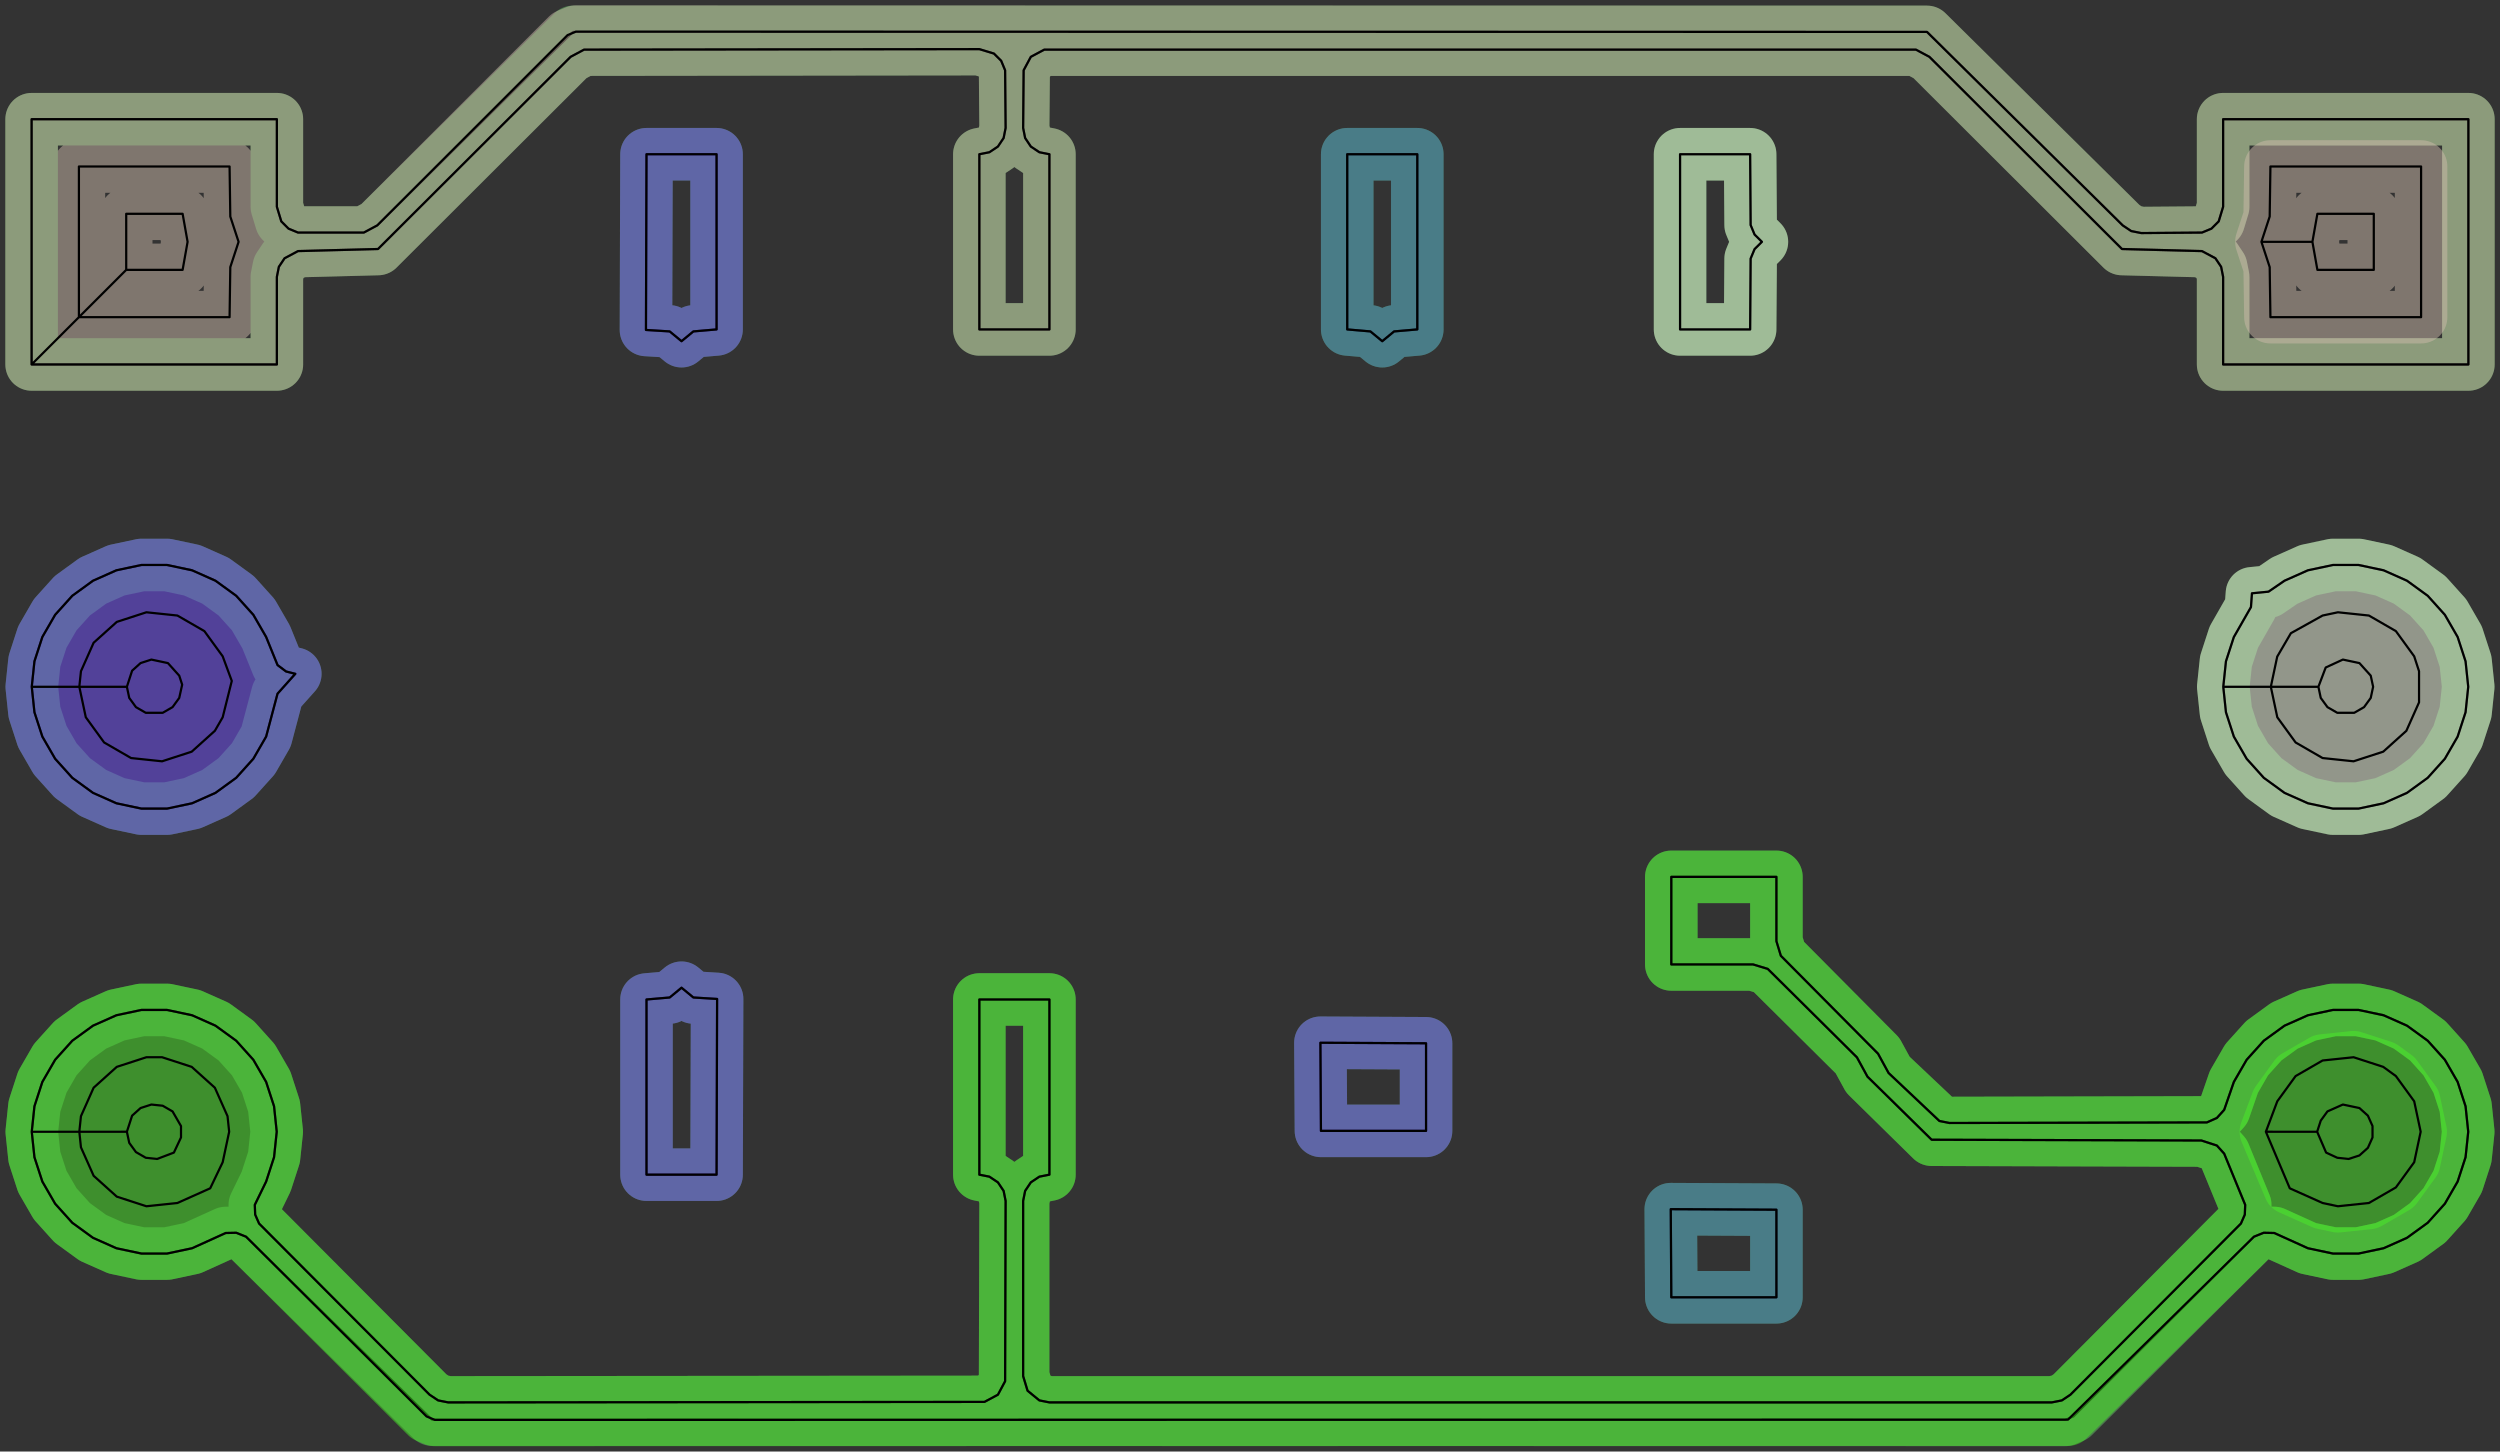 <?xml version="1.0" standalone="no"?>
<!DOCTYPE svg PUBLIC "-//W3C//DTD SVG 1.1//EN"
"http://www.w3.org/Graphics/SVG/1.1/DTD/svg11.dtd">
<!-- original:
<svg width="53.9375" height="31.317" viewBox="0 0 1123.7 652.438" version="1.1"
-->
<svg width="5393.75" height="3131.7" viewBox="0 0 1123.7 652.438" version="1.1"
xmlns="http://www.w3.org/2000/svg"
xmlns:xlink="http://www.w3.org/1999/xlink">
<rect x="0" y="0" width="1123.7" height="652.438" fill="#333333" stroke="none"/>
<polyline points="14.275,508.699 15.479,520.145 19.035,531.089 24.789,541.057 32.491,549.611 41.801,556.375 52.315,561.057 63.573,563.449 75.083,563.449 86.341,561.057 101.455,554.209 106.191,554.103 110.589,555.867 194.161,638.093 928.197,638.225 931.971,636.661 1013.11,555.865 1017.5,554.101 1022.24,554.207 1037.36,561.057 1048.61,563.449 1060.12,563.449 1071.38,561.057 1081.9,556.375 1091.21,549.611 1098.91,541.057 1104.66,531.091 1108.22,520.143 1109.42,508.697 1108.22,497.253 1104.66,486.307 1098.91,476.339 1091.21,467.785 1081.9,461.021 1071.38,456.339 1060.12,453.947 1048.61,453.947 1037.36,456.339 1026.84,461.021 1017.53,467.785 1009.83,476.339 1004.07,486.307 999.725,498.855 996.439,502.505 991.951,504.503 876.243,504.761 871.723,503.861 848.881,482.291 844.143,473.615 800.453,429.603 798.461,423.041 798.461,394.131 751.217,394.131 751.217,433.501 788.001,433.501 794.563,435.491 834.655,475.263 839.395,483.937 868.235,512.283 989.497,512.635 996.439,514.891 999.725,518.541 1009.17,541.545 1009,545.933 1007.25,549.959 930.605,626.891 926.773,629.451 922.253,630.351 471.691,630.351 467.171,629.451 461.869,625.101 459.879,618.539 459.879,539.801 460.779,535.281 463.339,531.449 467.171,528.889 471.691,527.989 471.691,449.249 440.195,449.249 440.195,527.989 444.713,528.889 448.545,531.449 451.105,535.281 452.005,539.801 451.779,620.845 448.545,626.891 442.499,630.125 201.441,630.351 196.921,629.451 193.089,626.891 116.449,549.959 114.693,545.935 114.527,541.545 119.621,531.089 123.179,520.143 124.381,508.697 123.179,497.253 119.621,486.307 113.867,476.339 106.165,467.785 96.855,461.021 86.341,456.339 75.083,453.947 63.573,453.947 52.315,456.339 41.801,461.021 32.491,467.785 24.789,476.339 19.035,486.307 15.479,497.251 14.275,508.699" style="stroke:rgb(103,198,105);stroke-width:23.622;fill:none;stroke-opacity:0.5;stroke-linecap:round;stroke-linejoin:round;;fill:none"/>
<polyline points="14.275,508.699 15.479,520.145 19.035,531.089 24.789,541.057 32.491,549.611 41.801,556.375 52.315,561.057 63.573,563.449 75.083,563.449 86.341,561.057 101.455,554.209 106.191,554.103 110.589,555.867 194.161,638.093 928.197,638.225 931.971,636.661 1013.11,555.865 1017.5,554.101 1022.24,554.207 1037.36,561.057 1048.61,563.449 1060.12,563.449 1071.38,561.057 1081.9,556.375 1091.21,549.611 1098.91,541.057 1104.66,531.091 1108.22,520.143 1109.42,508.697 1108.22,497.253 1104.66,486.307 1098.91,476.339 1091.21,467.785 1081.9,461.021 1071.38,456.339 1060.12,453.947 1048.61,453.947 1037.36,456.339 1026.84,461.021 1017.53,467.785 1009.83,476.339 1004.07,486.307 999.725,498.855 996.439,502.505 991.951,504.503 876.243,504.761 871.723,503.861 848.881,482.291 844.143,473.615 800.453,429.603 798.461,423.041 798.461,394.131 751.217,394.131 751.217,433.501 788.001,433.501 794.563,435.491 834.655,475.263 839.395,483.937 868.235,512.283 989.497,512.635 996.439,514.891 999.725,518.541 1009.17,541.545 1009,545.933 1007.25,549.959 930.605,626.891 926.773,629.451 922.253,630.351 471.691,630.351 467.171,629.451 461.869,625.101 459.879,618.539 459.879,539.801 460.779,535.281 463.339,531.449 467.171,528.889 471.691,527.989 471.691,449.249 440.195,449.249 440.195,527.989 444.713,528.889 448.545,531.449 451.105,535.281 452.005,539.801 451.779,620.845 448.545,626.891 442.499,630.125 201.441,630.351 196.921,629.451 193.089,626.891 116.449,549.959 114.693,545.935 114.527,541.545 119.621,531.089 123.179,520.143 124.381,508.697 123.179,497.253 119.621,486.307 113.867,476.339 106.165,467.785 96.855,461.021 86.341,456.339 75.083,453.947 63.573,453.947 52.315,456.339 41.801,461.021 32.491,467.785 24.789,476.339 19.035,486.307 15.479,497.251 14.275,508.699" style="stroke:rgb(0,0,0);stroke-width:1px;fill:none;stroke-opacity:1;stroke-linecap:round;stroke-linejoin:round;;fill:none"/>
<polyline points="14.209,163.817 14.209,53.579 124.447,53.579 124.447,92.949 126.437,99.511 129.695,102.771 133.953,104.535 163.533,104.535 169.581,101.301 257.547,14.341 866.147,14.341 954.113,101.301 957.945,103.861 962.465,104.761 989.743,104.535 994.001,102.771 997.259,99.511 999.249,92.949 999.249,53.579 1109.49,53.579 1109.49,163.817 999.249,163.817 999.249,124.447 998.351,119.927 995.789,116.095 989.743,112.861 953.787,111.925 867.219,25.543 861.171,22.309 469.385,22.309 463.339,25.543 460.105,31.589 459.879,57.517 460.779,62.037 463.339,65.869 467.171,68.429 471.691,69.327 471.691,148.069 440.195,148.069 440.195,69.327 444.713,68.429 448.545,65.869 451.105,62.037 452.005,57.517 451.779,31.589 450.015,27.333 446.755,24.073 440.193,22.083 262.523,22.309 256.475,25.543 169.907,111.925 133.953,112.861 127.905,116.095 125.345,119.927 124.447,124.447 124.447,163.817 14.209,163.817" style="stroke:rgb(103,198,105);stroke-width:23.622;fill:none;stroke-opacity:0.5;stroke-linecap:round;stroke-linejoin:round;;fill:none"/>
<polyline points="14.209,163.817 14.209,53.579 124.447,53.579 124.447,92.949 126.437,99.511 129.695,102.771 133.953,104.535 163.533,104.535 169.581,101.301 257.547,14.341 866.147,14.341 954.113,101.301 957.945,103.861 962.465,104.761 989.743,104.535 994.001,102.771 997.259,99.511 999.249,92.949 999.249,53.579 1109.49,53.579 1109.49,163.817 999.249,163.817 999.249,124.447 998.351,119.927 995.789,116.095 989.743,112.861 953.787,111.925 867.219,25.543 861.171,22.309 469.385,22.309 463.339,25.543 460.105,31.589 459.879,57.517 460.779,62.037 463.339,65.869 467.171,68.429 471.691,69.327 471.691,148.069 440.195,148.069 440.195,69.327 444.713,68.429 448.545,65.869 451.105,62.037 452.005,57.517 451.779,31.589 450.015,27.333 446.755,24.073 440.193,22.083 262.523,22.309 256.475,25.543 169.907,111.925 133.953,112.861 127.905,116.095 125.345,119.927 124.447,124.447 124.447,163.817 14.209,163.817" style="stroke:rgb(0,0,0);stroke-width:1px;fill:none;stroke-opacity:1;stroke-linecap:round;stroke-linejoin:round;;fill:none"/>
<polyline points="14.275,308.699 15.479,320.145 19.035,331.089 24.789,341.057 32.491,349.611 41.801,356.375 52.315,361.057 63.573,363.449 75.083,363.449 86.341,361.057 96.855,356.375 106.165,349.611 113.867,341.057 119.621,331.089 124.737,311.807 132.735,302.865 128.579,301.815 124.747,298.939 119.621,286.305 113.867,276.339 106.165,267.785 96.855,261.021 86.341,256.339 75.083,253.947 63.573,253.947 52.315,256.339 41.801,261.021 32.491,267.785 24.789,276.339 19.035,286.305 15.479,297.251 14.275,308.699" style="stroke:rgb(103,198,105);stroke-width:23.622;fill:none;stroke-opacity:0.5;stroke-linecap:round;stroke-linejoin:round;;fill:none"/>
<polyline points="14.275,308.699 15.479,320.145 19.035,331.089 24.789,341.057 32.491,349.611 41.801,356.375 52.315,361.057 63.573,363.449 75.083,363.449 86.341,361.057 96.855,356.375 106.165,349.611 113.867,341.057 119.621,331.089 124.737,311.807 132.735,302.865 128.579,301.815 124.747,298.939 119.621,286.305 113.867,276.339 106.165,267.785 96.855,261.021 86.341,256.339 75.083,253.947 63.573,253.947 52.315,256.339 41.801,261.021 32.491,267.785 24.789,276.339 19.035,286.305 15.479,297.251 14.275,308.699" style="stroke:rgb(0,0,0);stroke-width:1px;fill:none;stroke-opacity:1;stroke-linecap:round;stroke-linejoin:round;;fill:none"/>
<polyline points="290.587,527.989 290.587,449.249 301.011,448.351 306.335,443.959 311.657,448.351 322.323,449.007 322.083,527.989 290.587,527.989" style="stroke:rgb(103,198,105);stroke-width:23.622;fill:none;stroke-opacity:0.5;stroke-linecap:round;stroke-linejoin:round;;fill:none"/>
<polyline points="290.587,527.989 290.587,449.249 301.011,448.351 306.335,443.959 311.657,448.351 322.323,449.007 322.083,527.989 290.587,527.989" style="stroke:rgb(0,0,0);stroke-width:1px;fill:none;stroke-opacity:1;stroke-linecap:round;stroke-linejoin:round;;fill:none"/>
<polyline points="290.347,148.309 290.587,69.327 322.083,69.327 322.083,148.069 311.657,148.967 306.335,153.359 301.011,148.967 290.347,148.309" style="stroke:rgb(103,198,105);stroke-width:23.622;fill:none;stroke-opacity:0.5;stroke-linecap:round;stroke-linejoin:round;;fill:none"/>
<polyline points="290.347,148.309 290.587,69.327 322.083,69.327 322.083,148.069 311.657,148.967 306.335,153.359 301.011,148.967 290.347,148.309" style="stroke:rgb(0,0,0);stroke-width:1px;fill:none;stroke-opacity:1;stroke-linecap:round;stroke-linejoin:round;;fill:none"/>
<polyline points="999.315,308.699 1000.52,320.143 1004.07,331.089 1009.83,341.057 1017.53,349.611 1026.84,356.375 1037.36,361.057 1048.61,363.449 1060.12,363.449 1071.38,361.057 1081.9,356.375 1091.21,349.611 1098.91,341.057 1104.66,331.089 1108.22,320.143 1109.42,308.697 1108.22,297.253 1104.66,286.307 1098.91,276.339 1091.21,267.785 1081.9,261.021 1071.38,256.339 1060.12,253.947 1048.61,253.947 1037.36,256.339 1026.84,261.021 1019.66,265.941 1012.21,266.677 1011.76,272.877 1004.06,286.357 1000.52,297.253 999.315,308.699" style="stroke:rgb(103,198,105);stroke-width:23.622;fill:none;stroke-opacity:0.5;stroke-linecap:round;stroke-linejoin:round;;fill:none"/>
<polyline points="999.315,308.699 1000.52,320.143 1004.07,331.089 1009.83,341.057 1017.53,349.611 1026.84,356.375 1037.36,361.057 1048.61,363.449 1060.12,363.449 1071.38,361.057 1081.9,356.375 1091.21,349.611 1098.91,341.057 1104.66,331.089 1108.22,320.143 1109.42,308.697 1108.22,297.253 1104.66,286.307 1098.91,276.339 1091.21,267.785 1081.9,261.021 1071.38,256.339 1060.12,253.947 1048.61,253.947 1037.36,256.339 1026.84,261.021 1019.66,265.941 1012.21,266.677 1011.76,272.877 1004.06,286.357 1000.52,297.253 999.315,308.699" style="stroke:rgb(0,0,0);stroke-width:1px;fill:none;stroke-opacity:1;stroke-linecap:round;stroke-linejoin:round;;fill:none"/>
<polyline points="593.497,468.693 593.737,508.305 640.981,508.305 640.981,468.935 593.497,468.693" style="stroke:rgb(103,198,105);stroke-width:23.622;fill:none;stroke-opacity:0.5;stroke-linecap:round;stroke-linejoin:round;;fill:none"/>
<polyline points="593.497,468.693 593.737,508.305 640.981,508.305 640.981,468.935 593.497,468.693" style="stroke:rgb(0,0,0);stroke-width:1px;fill:none;stroke-opacity:1;stroke-linecap:round;stroke-linejoin:round;;fill:none"/>
<polyline points="750.977,543.497 751.217,583.107 798.461,583.107 798.461,543.737 750.977,543.497" style="stroke:rgb(103,198,105);stroke-width:23.622;fill:none;stroke-opacity:0.5;stroke-linecap:round;stroke-linejoin:round;;fill:none"/>
<polyline points="750.977,543.497 751.217,583.107 798.461,583.107 798.461,543.737 750.977,543.497" style="stroke:rgb(0,0,0);stroke-width:1px;fill:none;stroke-opacity:1;stroke-linecap:round;stroke-linejoin:round;;fill:none"/>
<polyline points="605.549,148.069 605.549,69.327 637.045,69.327 637.045,148.069 626.619,148.967 621.295,153.359 615.971,148.967 605.549,148.069" style="stroke:rgb(103,198,105);stroke-width:23.622;fill:none;stroke-opacity:0.5;stroke-linecap:round;stroke-linejoin:round;;fill:none"/>
<polyline points="605.549,148.069 605.549,69.327 637.045,69.327 637.045,148.069 626.619,148.967 621.295,153.359 615.971,148.967 605.549,148.069" style="stroke:rgb(0,0,0);stroke-width:1px;fill:none;stroke-opacity:1;stroke-linecap:round;stroke-linejoin:round;;fill:none"/>
<polyline points="755.155,148.069 755.155,69.327 786.651,69.327 786.877,101.159 788.641,105.417 791.941,108.699 788.641,111.979 786.877,116.237 786.651,148.069 755.155,148.069" style="stroke:rgb(103,198,105);stroke-width:23.622;fill:none;stroke-opacity:0.5;stroke-linecap:round;stroke-linejoin:round;;fill:none"/>
<polyline points="755.155,148.069 755.155,69.327 786.651,69.327 786.877,101.159 788.641,105.417 791.941,108.699 788.641,111.979 786.877,116.237 786.651,148.069 755.155,148.069" style="stroke:rgb(0,0,0);stroke-width:1px;fill:none;stroke-opacity:1;stroke-linecap:round;stroke-linejoin:round;;fill:none"/>
<polyline points="290.587,527.989 290.587,449.249 301.011,448.351 306.335,443.959 311.657,448.351 322.323,449.007 322.083,527.989 290.587,527.989" style="stroke:rgb(115,81,255);stroke-width:23.622;fill:none;stroke-opacity:0.5;stroke-linecap:round;stroke-linejoin:round;;fill:none"/>
<polyline points="290.587,527.989 290.587,449.249 301.011,448.351 306.335,443.959 311.657,448.351 322.323,449.007 322.083,527.989 290.587,527.989" style="stroke:rgb(0,0,0);stroke-width:1px;fill:none;stroke-opacity:1;stroke-linecap:round;stroke-linejoin:round;;fill:none"/>
<polyline points="290.347,148.307 290.587,69.327 322.083,69.327 322.083,148.069 311.657,148.967 306.335,153.359 301.011,148.967 290.347,148.307" style="stroke:rgb(115,81,255);stroke-width:23.622;fill:none;stroke-opacity:0.5;stroke-linecap:round;stroke-linejoin:round;;fill:none"/>
<polyline points="290.347,148.307 290.587,69.327 322.083,69.327 322.083,148.069 311.657,148.967 306.335,153.359 301.011,148.967 290.347,148.307" style="stroke:rgb(0,0,0);stroke-width:1px;fill:none;stroke-opacity:1;stroke-linecap:round;stroke-linejoin:round;;fill:none"/>
<polyline points="57.029,308.699 58.093,313.701 61.099,317.839 65.527,320.395 73.129,320.395 77.557,317.837 80.563,313.701 81.879,307.741 80.563,303.695 75.477,298.047 68.043,296.467 63.179,298.047 59.377,301.469 57.029,308.699 35.651,308.697 38.563,322.395 46.795,333.725 58.921,340.725 72.849,342.189 86.165,337.863 96.573,328.493 100.093,322.395 104.183,306.065 100.093,295.001 91.861,283.671 79.735,276.671 65.807,275.207 52.489,279.533 42.083,288.903 36.387,301.697 35.651,308.697 14.275,308.697 15.477,320.145 19.035,331.089 24.789,341.057 32.491,349.611 41.801,356.375 52.315,361.057 63.573,363.449 75.083,363.449 86.341,361.057 96.855,356.375 106.165,349.611 113.867,341.057 119.621,331.091 124.737,311.807 132.735,302.865 128.579,301.815 124.747,298.939 119.621,286.305 113.867,276.339 106.165,267.785 96.855,261.021 86.341,256.339 75.083,253.947 63.573,253.947 52.315,256.339 41.801,261.021 32.491,267.785 24.789,276.339 19.035,286.305 15.479,297.251 14.275,308.697" style="stroke:rgb(115,81,255);stroke-width:23.622;fill:none;stroke-opacity:0.5;stroke-linecap:round;stroke-linejoin:round;;fill:none"/>
<polyline points="57.029,308.699 58.093,313.701 61.099,317.839 65.527,320.395 73.129,320.395 77.557,317.837 80.563,313.701 81.879,307.741 80.563,303.695 75.477,298.047 68.043,296.467 63.179,298.047 59.377,301.469 57.029,308.699 35.651,308.697 38.563,322.395 46.795,333.725 58.921,340.725 72.849,342.189 86.165,337.863 96.573,328.493 100.093,322.395 104.183,306.065 100.093,295.001 91.861,283.671 79.735,276.671 65.807,275.207 52.489,279.533 42.083,288.903 36.387,301.697 35.651,308.697 14.275,308.697 15.477,320.145 19.035,331.089 24.789,341.057 32.491,349.611 41.801,356.375 52.315,361.057 63.573,363.449 75.083,363.449 86.341,361.057 96.855,356.375 106.165,349.611 113.867,341.057 119.621,331.091 124.737,311.807 132.735,302.865 128.579,301.815 124.747,298.939 119.621,286.305 113.867,276.339 106.165,267.785 96.855,261.021 86.341,256.339 75.083,253.947 63.573,253.947 52.315,256.339 41.801,261.021 32.491,267.785 24.789,276.339 19.035,286.305 15.479,297.251 14.275,308.697" style="stroke:rgb(0,0,0);stroke-width:1px;fill:none;stroke-opacity:1;stroke-linecap:round;stroke-linejoin:round;;fill:none"/>
<polyline points="593.497,468.693 593.737,508.305 640.981,508.305 640.981,468.935 593.497,468.693" style="stroke:rgb(115,81,255);stroke-width:23.622;fill:none;stroke-opacity:0.5;stroke-linecap:round;stroke-linejoin:round;;fill:none"/>
<polyline points="593.497,468.693 593.737,508.305 640.981,508.305 640.981,468.935 593.497,468.693" style="stroke:rgb(0,0,0);stroke-width:1px;fill:none;stroke-opacity:1;stroke-linecap:round;stroke-linejoin:round;;fill:none"/>
<polyline points="57.029,508.697 58.093,513.701 61.099,517.837 65.527,520.395 70.613,520.929 78.161,518.065 81.359,511.255 81.359,506.141 77.557,499.557 73.129,497.001 68.043,496.467 63.179,498.047 59.377,501.469 57.029,508.697 35.651,508.699 36.387,515.699 42.083,528.493 52.491,537.863 65.809,542.189 79.735,540.725 94.481,534.123 100.093,522.395 103.005,508.699 102.269,501.697 96.573,488.903 86.165,479.533 72.849,475.207 65.807,475.207 52.489,479.533 42.083,488.903 36.387,501.697 35.651,508.699 14.275,508.699 15.477,520.145 19.035,531.091 24.789,541.057 32.491,549.611 41.801,556.375 52.315,561.057 63.573,563.449 75.083,563.449 86.341,561.057 101.455,554.209 106.191,554.103 110.589,555.867 191.723,636.661 195.499,638.225 929.533,638.093 1013.11,555.865 1017.5,554.101 1022.24,554.207 1037.36,561.057 1048.61,563.449 1060.12,563.449 1071.38,561.057 1081.89,556.375 1091.21,549.611 1098.91,541.057 1104.66,531.091 1108.22,520.145 1109.42,508.699 1108.22,497.251 1104.66,486.305 1098.91,476.339 1091.21,467.785 1081.9,461.021 1071.38,456.339 1060.12,453.947 1048.61,453.947 1037.36,456.339 1026.84,461.021 1017.53,467.785 1009.83,476.339 1004.07,486.305 999.725,498.855 996.439,502.505 991.951,504.503 876.243,504.761 871.723,503.861 848.881,482.291 844.143,473.615 800.453,429.603 798.461,423.041 798.461,394.131 751.217,394.131 751.217,433.501 788.001,433.501 794.563,435.491 834.655,475.263 839.395,483.939 868.235,512.283 989.497,512.635 996.439,514.891 999.725,518.541 1009.17,541.545 1009,545.933 1007.25,549.959 930.605,626.891 926.773,629.451 922.253,630.351 471.691,630.351 467.171,629.451 461.869,625.101 459.879,618.539 459.879,539.801 460.779,535.281 463.339,531.449 467.171,528.889 471.691,527.989 471.691,449.249 440.195,449.249 440.195,527.989 444.713,528.889 448.545,531.449 451.105,535.281 452.005,539.801 451.779,620.845 448.545,626.891 442.499,630.125 201.441,630.351 196.921,629.451 193.089,626.891 116.449,549.959 114.693,545.935 114.527,541.545 119.621,531.091 123.179,520.145 124.381,508.699 123.179,497.251 119.621,486.305 113.867,476.339 106.165,467.785 96.855,461.021 86.341,456.339 75.083,453.947 63.573,453.947 52.315,456.339 41.801,461.021 32.491,467.785 24.789,476.339 19.035,486.305 15.477,497.251 14.275,508.699" style="stroke:rgb(74,236,41);stroke-width:23.622;fill:none;stroke-opacity:0.5;stroke-linecap:round;stroke-linejoin:round;;fill:none"/>
<polyline points="57.029,508.697 58.093,513.701 61.099,517.837 65.527,520.395 70.613,520.929 78.161,518.065 81.359,511.255 81.359,506.141 77.557,499.557 73.129,497.001 68.043,496.467 63.179,498.047 59.377,501.469 57.029,508.697 35.651,508.699 36.387,515.699 42.083,528.493 52.491,537.863 65.809,542.189 79.735,540.725 94.481,534.123 100.093,522.395 103.005,508.699 102.269,501.697 96.573,488.903 86.165,479.533 72.849,475.207 65.807,475.207 52.489,479.533 42.083,488.903 36.387,501.697 35.651,508.699 14.275,508.699 15.477,520.145 19.035,531.091 24.789,541.057 32.491,549.611 41.801,556.375 52.315,561.057 63.573,563.449 75.083,563.449 86.341,561.057 101.455,554.209 106.191,554.103 110.589,555.867 191.723,636.661 195.499,638.225 929.533,638.093 1013.11,555.865 1017.5,554.101 1022.24,554.207 1037.36,561.057 1048.61,563.449 1060.12,563.449 1071.38,561.057 1081.89,556.375 1091.21,549.611 1098.91,541.057 1104.66,531.091 1108.22,520.145 1109.42,508.699 1108.22,497.251 1104.66,486.305 1098.91,476.339 1091.21,467.785 1081.9,461.021 1071.38,456.339 1060.12,453.947 1048.61,453.947 1037.36,456.339 1026.84,461.021 1017.53,467.785 1009.83,476.339 1004.07,486.305 999.725,498.855 996.439,502.505 991.951,504.503 876.243,504.761 871.723,503.861 848.881,482.291 844.143,473.615 800.453,429.603 798.461,423.041 798.461,394.131 751.217,394.131 751.217,433.501 788.001,433.501 794.563,435.491 834.655,475.263 839.395,483.939 868.235,512.283 989.497,512.635 996.439,514.891 999.725,518.541 1009.17,541.545 1009,545.933 1007.25,549.959 930.605,626.891 926.773,629.451 922.253,630.351 471.691,630.351 467.171,629.451 461.869,625.101 459.879,618.539 459.879,539.801 460.779,535.281 463.339,531.449 467.171,528.889 471.691,527.989 471.691,449.249 440.195,449.249 440.195,527.989 444.713,528.889 448.545,531.449 451.105,535.281 452.005,539.801 451.779,620.845 448.545,626.891 442.499,630.125 201.441,630.351 196.921,629.451 193.089,626.891 116.449,549.959 114.693,545.935 114.527,541.545 119.621,531.091 123.179,520.145 124.381,508.699 123.179,497.251 119.621,486.305 113.867,476.339 106.165,467.785 96.855,461.021 86.341,456.339 75.083,453.947 63.573,453.947 52.315,456.339 41.801,461.021 32.491,467.785 24.789,476.339 19.035,486.305 15.477,497.251 14.275,508.699" style="stroke:rgb(0,0,0);stroke-width:1px;fill:none;stroke-opacity:1;stroke-linecap:round;stroke-linejoin:round;;fill:none"/>
<polyline points="1041.51,508.699 1045.54,518.065 1050.57,520.395 1055.65,520.929 1060.52,519.349 1064.32,515.927 1066.4,511.255 1066.4,506.141 1064.32,501.469 1060.52,498.047 1053.08,496.467 1046.14,499.557 1043.13,503.695 1041.51,508.699 1018.46,508.697 1029.21,534.123 1043.96,540.725 1050.85,542.189 1064.77,540.725 1076.9,533.725 1085.13,522.395 1088.04,508.699 1085.13,495.001 1076.9,483.671 1071.21,479.533 1057.89,475.207 1043.96,476.671 1031.83,483.671 1023.6,495.001 1018.46,508.697" style="stroke:rgb(74,236,41);stroke-width:23.622;fill:none;stroke-opacity:0.5;stroke-linecap:round;stroke-linejoin:round;;fill:none"/>
<polyline points="1041.51,508.699 1045.54,518.065 1050.57,520.395 1055.65,520.929 1060.52,519.349 1064.32,515.927 1066.4,511.255 1066.4,506.141 1064.32,501.469 1060.52,498.047 1053.08,496.467 1046.14,499.557 1043.13,503.695 1041.51,508.699 1018.46,508.697 1029.21,534.123 1043.96,540.725 1050.85,542.189 1064.77,540.725 1076.9,533.725 1085.13,522.395 1088.04,508.699 1085.13,495.001 1076.9,483.671 1071.21,479.533 1057.89,475.207 1043.96,476.671 1031.83,483.671 1023.6,495.001 1018.46,508.697" style="stroke:rgb(0,0,0);stroke-width:1px;fill:none;stroke-opacity:1;stroke-linecap:round;stroke-linejoin:round;;fill:none"/>
<polyline points="56.729,121.297 56.729,96.099 82.081,96.099 84.319,108.697 82.081,121.297 56.729,121.297 35.469,142.557 35.469,74.839 103.187,74.839 103.515,97.339 107.241,108.699 103.515,120.057 103.187,142.557 35.469,142.557 14.209,163.817 14.209,53.579 124.447,53.579 124.447,92.949 126.437,99.511 129.695,102.771 133.953,104.535 163.533,104.535 169.581,101.301 255.109,15.773 258.885,14.209 866.147,14.341 954.113,101.301 957.945,103.861 962.465,104.761 989.743,104.535 994.001,102.771 997.259,99.511 999.249,92.949 999.249,53.579 1109.49,53.579 1109.49,163.817 999.249,163.817 999.249,124.447 998.351,119.927 995.789,116.095 989.743,112.861 953.787,111.925 867.219,25.543 861.171,22.309 469.385,22.309 463.339,25.543 460.105,31.589 459.879,57.517 460.779,62.037 463.339,65.869 467.171,68.429 471.691,69.327 471.691,148.069 440.195,148.069 440.195,69.327 444.713,68.429 448.545,65.869 451.105,62.037 452.005,57.517 451.779,31.589 450.015,27.333 446.755,24.073 440.193,22.083 262.523,22.309 256.475,25.543 169.907,111.925 133.953,112.861 127.905,116.095 125.345,119.927 124.447,124.447 124.447,163.817 14.209,163.817" style="stroke:rgb(205,186,171);stroke-width:23.622;fill:none;stroke-opacity:0.5;stroke-linecap:round;stroke-linejoin:round;;fill:none"/>
<polyline points="56.729,121.297 56.729,96.099 82.081,96.099 84.319,108.697 82.081,121.297 56.729,121.297 35.469,142.557 35.469,74.839 103.187,74.839 103.515,97.339 107.241,108.699 103.515,120.057 103.187,142.557 35.469,142.557 14.209,163.817 14.209,53.579 124.447,53.579 124.447,92.949 126.437,99.511 129.695,102.771 133.953,104.535 163.533,104.535 169.581,101.301 255.109,15.773 258.885,14.209 866.147,14.341 954.113,101.301 957.945,103.861 962.465,104.761 989.743,104.535 994.001,102.771 997.259,99.511 999.249,92.949 999.249,53.579 1109.49,53.579 1109.49,163.817 999.249,163.817 999.249,124.447 998.351,119.927 995.789,116.095 989.743,112.861 953.787,111.925 867.219,25.543 861.171,22.309 469.385,22.309 463.339,25.543 460.105,31.589 459.879,57.517 460.779,62.037 463.339,65.869 467.171,68.429 471.691,69.327 471.691,148.069 440.195,148.069 440.195,69.327 444.713,68.429 448.545,65.869 451.105,62.037 452.005,57.517 451.779,31.589 450.015,27.333 446.755,24.073 440.193,22.083 262.523,22.309 256.475,25.543 169.907,111.925 133.953,112.861 127.905,116.095 125.345,119.927 124.447,124.447 124.447,163.817 14.209,163.817" style="stroke:rgb(0,0,0);stroke-width:1px;fill:none;stroke-opacity:1;stroke-linecap:round;stroke-linejoin:round;;fill:none"/>
<polyline points="1039.38,108.699 1041.62,121.297 1066.97,121.297 1066.97,96.099 1041.62,96.099 1039.38,108.699 1016.46,108.697 1020.18,120.057 1020.51,142.557 1088.23,142.557 1088.23,74.839 1020.51,74.839 1020.18,97.339 1016.46,108.697" style="stroke:rgb(205,186,171);stroke-width:23.622;fill:none;stroke-opacity:0.5;stroke-linecap:round;stroke-linejoin:round;;fill:none"/>
<polyline points="1039.38,108.699 1041.62,121.297 1066.97,121.297 1066.97,96.099 1041.62,96.099 1039.38,108.699 1016.46,108.697 1020.18,120.057 1020.51,142.557 1088.23,142.557 1088.23,74.839 1020.51,74.839 1020.18,97.339 1016.46,108.697" style="stroke:rgb(0,0,0);stroke-width:1px;fill:none;stroke-opacity:1;stroke-linecap:round;stroke-linejoin:round;;fill:none"/>
<polyline points="755.155,148.069 755.155,69.327 786.651,69.327 786.877,101.159 788.641,105.417 791.941,108.699 788.641,111.979 786.877,116.237 786.651,148.069 755.155,148.069" style="stroke:rgb(242,251,227);stroke-width:23.622;fill:none;stroke-opacity:0.5;stroke-linecap:round;stroke-linejoin:round;;fill:none"/>
<polyline points="755.155,148.069 755.155,69.327 786.651,69.327 786.877,101.159 788.641,105.417 791.941,108.699 788.641,111.979 786.877,116.237 786.651,148.069 755.155,148.069" style="stroke:rgb(0,0,0);stroke-width:1px;fill:none;stroke-opacity:1;stroke-linecap:round;stroke-linejoin:round;;fill:none"/>
<polyline points="1042.07,308.699 1043.13,313.701 1046.14,317.839 1050.57,320.395 1058.17,320.395 1062.6,317.839 1065.6,313.701 1066.67,308.697 1065.6,303.695 1060.52,298.047 1053.08,296.467 1045.36,300.025 1042.07,308.699 1020.69,308.699 1023.6,322.395 1031.83,333.725 1043.96,340.725 1057.89,342.189 1071.21,337.863 1081.61,328.493 1087.31,315.699 1087.31,301.697 1085.13,295.001 1076.9,283.671 1064.77,276.671 1050.85,275.207 1043.96,276.671 1029.7,284.615 1023.56,295.143 1020.69,308.699 999.315,308.697 1000.52,320.145 1004.07,331.091 1009.83,341.057 1017.53,349.611 1026.84,356.375 1037.36,361.057 1048.61,363.449 1060.12,363.449 1071.38,361.057 1081.89,356.375 1091.21,349.611 1098.91,341.057 1104.66,331.091 1108.22,320.145 1109.42,308.699 1108.22,297.251 1104.66,286.305 1098.91,276.339 1091.21,267.785 1081.89,261.021 1071.38,256.339 1060.12,253.947 1048.61,253.947 1037.36,256.339 1026.84,261.021 1019.66,265.941 1012.21,266.677 1011.76,272.877 1004.06,286.357 1000.52,297.251 999.315,308.697" style="stroke:rgb(242,251,227);stroke-width:23.622;fill:none;stroke-opacity:0.5;stroke-linecap:round;stroke-linejoin:round;;fill:none"/>
<polyline points="1042.07,308.699 1043.13,313.701 1046.14,317.839 1050.57,320.395 1058.17,320.395 1062.6,317.839 1065.6,313.701 1066.67,308.697 1065.6,303.695 1060.52,298.047 1053.08,296.467 1045.36,300.025 1042.07,308.699 1020.69,308.699 1023.6,322.395 1031.83,333.725 1043.96,340.725 1057.89,342.189 1071.21,337.863 1081.61,328.493 1087.31,315.699 1087.31,301.697 1085.13,295.001 1076.9,283.671 1064.77,276.671 1050.85,275.207 1043.96,276.671 1029.7,284.615 1023.56,295.143 1020.69,308.699 999.315,308.697 1000.52,320.145 1004.07,331.091 1009.83,341.057 1017.53,349.611 1026.84,356.375 1037.36,361.057 1048.61,363.449 1060.12,363.449 1071.38,361.057 1081.89,356.375 1091.21,349.611 1098.91,341.057 1104.66,331.091 1108.22,320.145 1109.42,308.699 1108.22,297.251 1104.66,286.305 1098.91,276.339 1091.21,267.785 1081.89,261.021 1071.38,256.339 1060.12,253.947 1048.61,253.947 1037.36,256.339 1026.84,261.021 1019.66,265.941 1012.21,266.677 1011.76,272.877 1004.06,286.357 1000.52,297.251 999.315,308.697" style="stroke:rgb(0,0,0);stroke-width:1px;fill:none;stroke-opacity:1;stroke-linecap:round;stroke-linejoin:round;;fill:none"/>
<polyline points="605.549,148.069 605.549,69.327 637.045,69.327 637.045,148.069 626.619,148.967 621.295,153.359 615.971,148.967 605.549,148.069" style="stroke:rgb(70,124,194);stroke-width:23.622;fill:none;stroke-opacity:0.5;stroke-linecap:round;stroke-linejoin:round;;fill:none"/>
<polyline points="605.549,148.069 605.549,69.327 637.045,69.327 637.045,148.069 626.619,148.967 621.295,153.359 615.971,148.967 605.549,148.069" style="stroke:rgb(0,0,0);stroke-width:1px;fill:none;stroke-opacity:1;stroke-linecap:round;stroke-linejoin:round;;fill:none"/>
<polyline points="750.977,543.497 751.217,583.107 798.461,583.107 798.461,543.737 750.977,543.497" style="stroke:rgb(70,124,194);stroke-width:23.622;fill:none;stroke-opacity:0.5;stroke-linecap:round;stroke-linejoin:round;;fill:none"/>
<polyline points="750.977,543.497 751.217,583.107 798.461,583.107 798.461,543.737 750.977,543.497" style="stroke:rgb(0,0,0);stroke-width:1px;fill:none;stroke-opacity:1;stroke-linecap:round;stroke-linejoin:round;;fill:none"/>
</svg>
